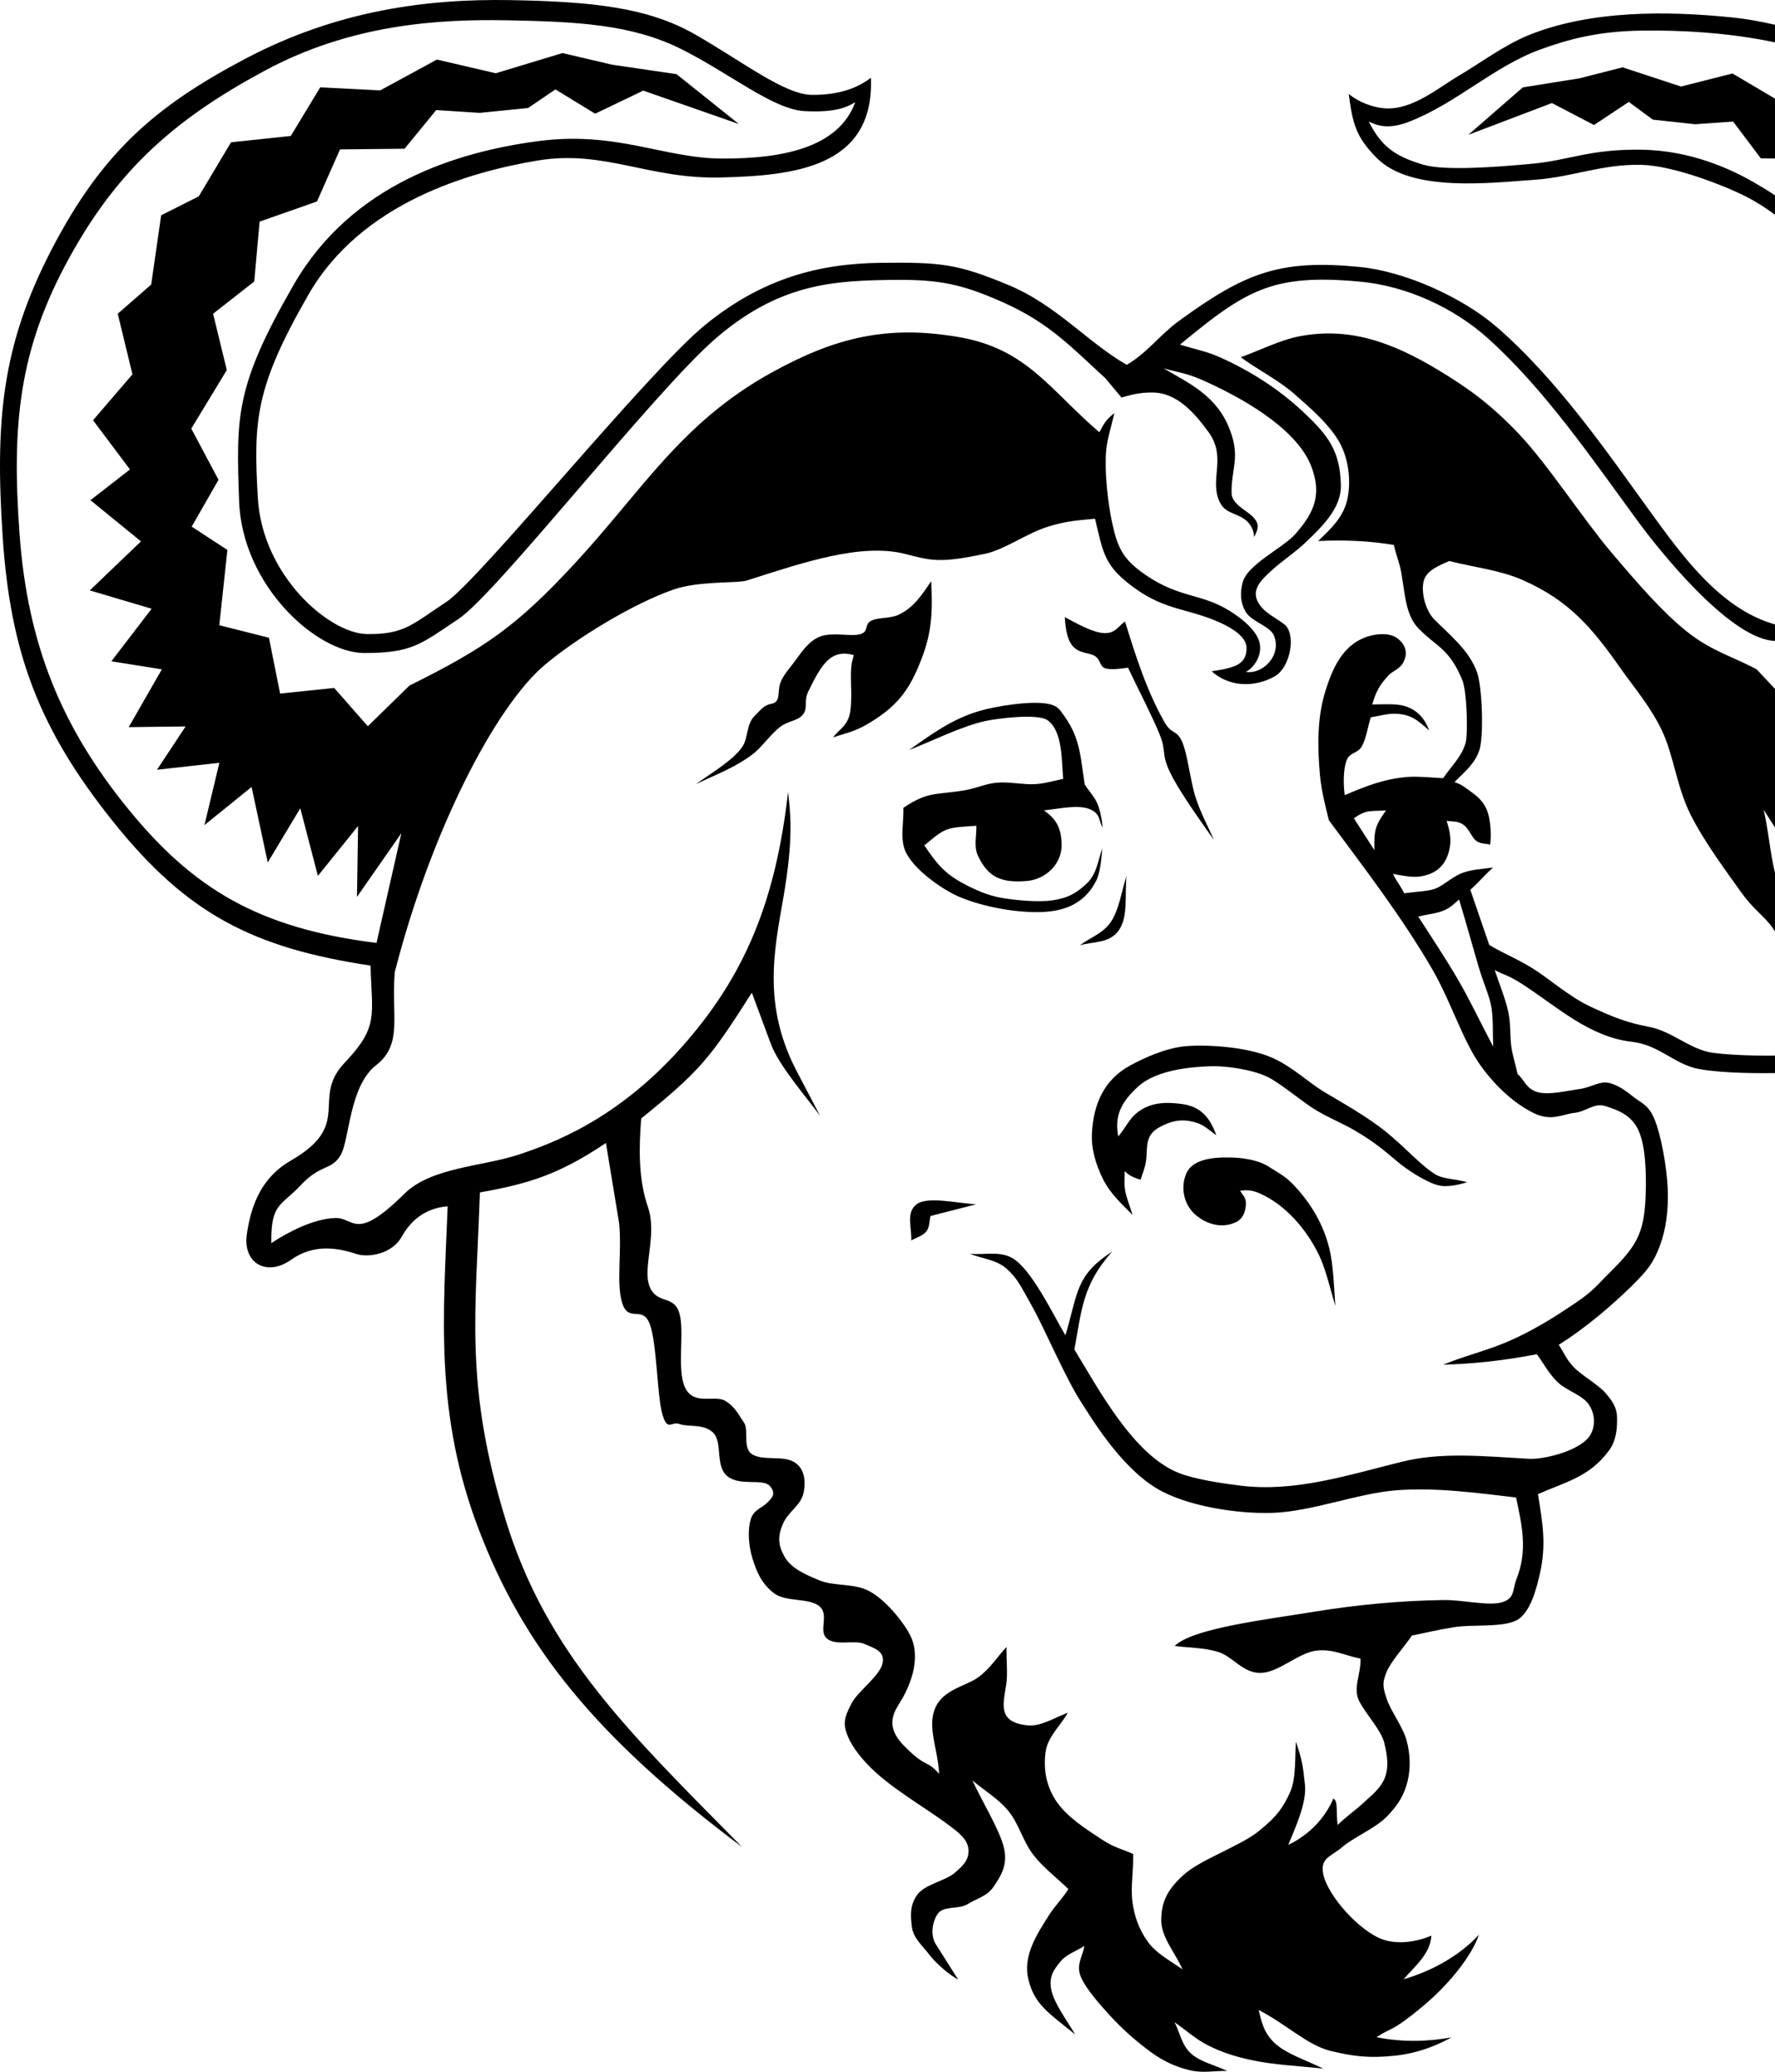 <svg xmlns="http://www.w3.org/2000/svg" width="1536" height="1792" viewBox="0 0 1536 1792">
    <path d="M387.383 1043.464c-12.458.847-28.675 6.428-39.555 25.93-8.882 15.926-29.69 18.466-39.405 15.257-16.183-5.348-36.867-9.057-56.903 5.22-20.037 14.275-41.674 3.48-37.88-22.541 3.796-26.018 13.195-49.195 38.144-63.547 54.487-31.346 16.618-53.16 46.524-84.62 29.963-31.519 23.344-41.165 22.35-83.973-101.272-15.214-158.67-44.402-222.761-124.48C33.804 630.63 8.959 564.716 2.315 464.319c-6.643-100.398-.884-165.464 42.493-248.8C88.185 132.18 133.856 92.064 213 50.452 292.144 8.847 369.69-1.118 441.37.096c71.677 1.21 119.439 6.461 159.94 29.57 40.498 23.107 77.547 52.186 101.165 52.395 23.622.21 39.703-5.978 51.183-14.774 3.064 77.824-66.979 84.584-129.641 86.23-62.667 1.642-101.173-24.28-158.889-14.638-57.716 9.643-152.214 35.908-198.248 116.036-46.034 80.128-47.604 108.453-43.778 175.648 3.826 67.198 61.662 117.331 94.31 117.876 32.644.545 39.932-8.91 68.507-27.547 28.579-18.64 174.468-199.238 224.249-239.805 49.784-40.566 98.91-53.092 151.953-53.743 53.044-.651 66.598 1.148 109.38 18.682 42.78 17.53 69.069 49.819 103.56 69.557 17.63-10.377 28.583-25.871 44.76-37.694 57.852-42.284 87.912-53.678 156.673-46.987 39.52 3.846 89.353 26.423 119.087 52.276 52.944 46.034 96.685 110.123 132.03 158.81 27.523 37.916 59.91 83.282 106.146 97.463 50.484 15.477 88.472-49.907 94.05-86.175 3.16-20.55 7.284-38.56 7.318-61.178.034-22.621-2.276-50.072-8.796-73.646-6.52-23.574-17.688-47.031-29.782-66.482-19.683-31.657-51.889-64.784-85.397-81.828-18.806-9.564-63.05-26.954-90.94-27.564-34.173-.74-60.208 10.74-91.803 12.893-38.242 2.608-106.554 11.205-136.535-18.34-19.08-18.802-21.48-31.345-24.74-55.862 8.43 6.945 20.218 11.511 30.711 12.4 23.948 2.022 46.37-17.531 65.7-28.86 15.923-9.335 38.472-26.015 59.386-34.445 53.736-21.664 119.745-21.04 176.47-15.237 45.468 4.649 104.419 24.877 144.296 47.443 40.066 22.665 78.674 60.884 106.955 96.911 35.578 45.331 55.029 84.225 67.914 140.762 16.471 72.199 21.037 180.659 1.125 251.847-15.694 56.098-67.802 142.273-112.16 184.516-43.747 41.666-94.26 61.778-151.706 72.778 2.249 11.593 2.619 22.405 5.59 31.91 4.224 13.493 12.3 28.535 28.892 23.777 6.616-1.896 10.157-3.538 18.88 4.093 8.718 7.63 4.18 37.107-20.354 50.336-12.44 6.708-25.57 8.165-45.493 8.563-19.923.397-51.018.483-72.648-3.305-21.627-3.784-34.547-20.948-58.501-23.635-37.018-4.141-65.364-30.886-95.047-50.014-12.385-7.984-16.563-8.066-23.7-12.1 3.856 11.805 8.998 24.067 11.562 35.417 2.571 11.35 1.474 21.863 2.838 30.947 1.358 9.077 3.877 16.136 5.345 23.499 5.93 5.303 7.826 13.369 17.787 15.905 9.969 2.534 25.576-1.412 35.774-2.783s17.034-6.928 25.034-5.406c8.008 1.519 15.594 7.25 22.303 12.622 6.708 5.371 12.474 6.156 17.904 19.56 5.43 13.403 10.41 40.85 11.154 59.197.744 18.346-1.313 34.906-6.75 49.465-5.436 14.558-10.215 21.013-24.938 35.431-14.723 14.421-38.698 35.582-62.621 50.322 4.405 6.524 6.359 12.495 13.228 19.574 6.87 7.082 21.192 15.017 27.564 22.487 6.366 7.47 9.595 12.827 9.688 21.205.099 8.375-.309 19.262-7.11 28.394-16.937 22.737-36.97 26.81-61.33 37.505 4.097 25.58 7.44 43.854 1.52 69.395-2.417 10.407-7.786 34.005-20.623 40.059-12.841 6.054-37.601 3.123-53.274 5.612-15.672 2.492-24.444 4.857-36.662 7.284-7.424 10.733-18.48 22.576-22.267 32.195-3.795 9.622-2.65 13.07.534 22.895 3.185 9.825 14.027 24.13 17.099 35.634 3.071 11.504 3.668 23.889.802 35.424-2.873 11.535-7.785 19.906-17.616 30.149-9.828 10.246-29.165 18.291-38.798 26.594-9.639 8.306-19.234 9.303-16.605 23.046 3.617 18.874 31.195 49.485 51.145 56.773 11.957 4.37 28.007 2.993 42.527-3.136-.983 16.121-14.935 26.988-24.05 37.693 24.685-7.058 48.622-20.57 65.179-38.482-5.135 15.556-22.803 40.529-49.229 62.457-26.426 21.929-26.265 17.442-39.4 26.166 23.968 4.816 46.256 3.513 64.822.178-10.178 5.612-26.862 13.503-48.962 15.823-22.1 2.318-35.725.68-55.642-4.158-19.92-4.84-38.101-22.946-62.237-35.427 2.351 8.953 4.024 19.72 14.174 28.928 10.15 9.207 25.507 13.89 41.831 21.853-20.78-2.358-42.616-3.071-63.036-7.572-15.117-3.336-25.274-6.873-36.336-12.351-11.055-5.478-19.591-13.469-29.385-20.201 4.693 8.964 6.085 19.508 14.072 26.9 7.987 7.39 20.969 10.142 31.469 15.22-10.953-.24-21.487 2.135-32.84-.72-11.36-2.856-22.014-7.343-33.824-16.044-11.809-8.7-23.988-19.412-34.066-30.364-10.072-10.952-22.508-25.151-26.272-35.25-3.77-10.102 2.262-17.167 3.393-25.74-6.955 4.57-15.51 7.085-20.855 13.719-5.344 6.633-10.082 12.69-7.716 24.252 2.368 11.563 13.04 25.696 20.584 38.558-22.514-18.412-35.088-25.5-40.446-47.71-5.015-20.794 7.96-39.669 17.822-55.392 4.899-7.81 12.227-15.077 16.807-22.615-10.17-9.95-21.795-18.504-30.512-29.854-8.714-11.346-12.375-26.703-21.27-37.56-8.9-10.86-20.87-17.732-31.294-26.587 9.163 19.684 24.222 43.827 27.492 59.06 3.267 15.234-3.664 24.558-9.07 32.782-5.41 8.223-14.137 10.057-22.415 15.11-8.279 5.056-21.154 1.07-26.087 8.573-4.93 7.5-6.253 18.786-1.54 26.217l19.334 30.516c-7.123-3.596-19.395-14.055-24.928-21.473-5.532-7.418-14.02-14.27-15.182-24.3-1.162-10.027-1.728-18.73 4.768-27.664 6.5-8.93 24.29-11.919 32.254-18.785 7.963-6.866 12.43-11.336 11.974-20.211-.453-8.875-9.122-15.224-16.575-20.818-22.75-17.064-51.936-32.788-71.256-53.356-10.915-11.62-16.153-21.003-18.346-29.02-2.19-8.015.126-14.268 5.55-24.127 5.422-9.862 24.019-23.029 26.281-33.74 2.26-10.71-7.133-13.01-15.61-16.787-8.478-3.778-24.579 1.936-32.442-4.635-7.86-6.571 2.31-20.38-6.551-27.951-8.858-7.573-29.134-3.346-39.6-11.49-10.465-8.15-14.791-18.262-18.398-30.081-3.606-11.82-4.014-24.767-1.57-33.326 2.445-8.56 9.787-10.058 14.216-14.494 4.43-4.436 8.272-8.114 2.369-14.73-5.903-6.612-25.247.37-36.367-8.12-11.12-8.491-4.312-28.83-12.176-37.403-7.86-8.573-21.97-5.217-29.415-7.956-7.442-2.739-10.363 6.924-14.929-8.357-4.566-15.285-4.69-60.846-10.832-77.849-6.143-17.002-18.206-1.148-23.807-18.048-5.602-16.896-.292-43.919-2.815-69.44l-11.432-69.44c-39.88 26.79-66.207 35.202-109.053 42.771-3.575 104.833-13.424 166.567 22.158 282.874 35.582 116.303 107.593 184.848 204.737 283.315-128.187-96.037-189.386-174.112-227.69-274.132-38.31-100.034-30.954-183.69-27.101-280.015zm681.158-42.136c9.863.442 21.847 2.945 28.771 7.442 6.928 4.498 14.28 8.172 20.568 14.572 15.686 15.975 27.45 35.24 32.65 57.377 3.316 14.113 3.81 32.213 5.016 48.783-4.748-15.316-7.94-31.287-14.702-45.009-10.665-21.637-28.781-42.756-51.279-52.481-7.425-3.216-12.378-2.62-16.464-2.05 1.827 3.068 4.888 5.639 5.022 10.133.133 4.494-.871 13.286-8.491 16.982-12.286 5.96-25.943 1.769-35.432-6.62-9.567-8.453-12.827-22.754-7.819-35.043 5.968-14.645 28.71-14.682 42.16-14.086zM944.89 980.486c1.237-25.178 10.325-46.41 32.887-58.758 11.67-6.383 29.645-14.637 46.165-16.578 15.867-1.86 54.466-.5 77.683 10.096 17.83 8.138 29.974 20.807 45.63 30.066 15.652 9.262 26.786 15.47 41.69 25.857 22.878 15.943 36.289 33.498 52.15 44.022 7.627 5.056 18.356 4.305 28.482 7.397-7.874 2.338-18.164 4.916-26.659 2.201-10.592-3.387-25.4-13.07-33.618-20.012-14.52-12.266-22.048-18.25-37.895-27.503-9.461-5.512-25.041-12.008-35.438-18.788-10.404-6.78-28.463-21.658-38.458-26.694-12.708-6.396-35.586-9.954-49.733-9.54-19.491.57-47.703 3.785-62.786 17.47-14.984 13.601-20.674 25.568-17.294 43.232 5.642-6.499 9.4-14.664 15.052-19.498 11.71-10.002 25.147-10.486 39.723-8.59 16.375 2.132 24.62 11.59 30.029 27.135-3.64-2.673-10.332-8.545-15.615-10.366-12.398-4.278-21.774-2.961-33.388 3.267-13.711 7.357-9.982 18.244-11.956 30.351-.905 5.584-3.013 10.082-4.518 15.124-5.156-1.364-9.924-3.51-13.825-7.377.16 5.656-.662 10.603.497 16.965 1.152 6.359 4.25 13.914 6.372 20.87-9.546-9.55-19.316-18.443-25.483-30.773-6.174-12.337-10.356-26.029-9.694-39.576zm16.523-183.257c7.037-10.445 9.097-26.467 13.437-39.494-1.735 16.5 1.6 34.643-6.455 46.593-8.055 11.95-22.203 9.855-33.923 13.331 9.119-6.952 19.9-9.985 26.94-20.43zm-168.487 244.645c9.036-7.315 33.422-1.467 51.662-.161l-39.325 10.071c-1.22 4.46-.668 9.57-3.661 13.372-2.996 3.805-8.686 5.214-13.026 7.816.428-11.717-4.686-23.786 4.35-31.098zm128.517-508.09c10.887 5.862 24.705 13.613 34.32 13.853 9.616.24 12.132-6.287 17.788-10.054 8.899 29.017 19.114 60.9 34.266 87.23 6.348 11.032 10.396 5.904 15.223 16.99 4.82 11.082 6.962 33.634 11.535 47.795 4.58 14.161 10.551 24.582 15.827 36.871-13.397-18.98-30.704-43.182-38.17-58.978-7.46-15.792-2.684-17.167-8.724-32.208-6.04-15.042-18.25-38.49-27.376-57.734-6.534.867-14.624 2.057-19.59.525-4.968-1.533-3.977-6.815-8.464-10.23-4.494-3.414-12.046-2.09-18.34-7.54-6.293-5.448-7.726-16.626-8.295-26.52zM862.82 676.967c10.246-.898 22.97 1.848 32.565 1.303 9.595-.545 16.444-3.034 24.667-4.552-1.525-14.453-.078-41.005-13.42-50.655-8.618-6.232-44.011-1.54-53.466.5-21.273 4.587-46.047 17.284-66.622 25.223 19.718-13.773 36.751-26.539 60.4-33.648 14.216-4.275 47.392-9.832 62.064-5.87 6.698 1.807 8.052 4.58 12.114 10.257 13.965 19.498 13.924 36.35 17.548 59.064 3.561 5.55 7.356 9.252 10.242 14.976 2.88 5.725 4.511 14.734 5.317 22.097-3.654-5.3-1.42-11.947-11.542-15.892-10.13-3.946-25.637-.26-39.284 1.165 9.948 7.179 14.89 14.093 15.271 29.268.446 17.819-14.64 30.643-30.392 31.863-21.867 1.697-33.141-3.106-41.985-21.795-3.874-8.186-1.066-18.034-1.388-26.015-26.276 1.828-25.847.97-45.05 16.982 10.438 15.292 17.012 24.085 34.262 33.234 9.674 5.135 20.626 10.126 32.613 12.166 11.991 2.04 31.657 4.01 44.252 2.077 12.597-1.933 19.734-5.529 29.072-14.164 9.341-8.638 10.198-21.006 13.845-30.783-.83 9.41-1.909 21.394-5.402 28.219-10.627 20.75-29.004 26.9-50.946 26.968-21.061.068-47.114-4.79-66.708-12.913-15.666-6.493-41.636-24.88-47.799-40.855-4.213-10.914-.878-24.307-1.32-36.463 21.692-14.424 27.06-10.876 52.725-15.1 10.737-1.768 18.12-5.755 28.367-6.657zm-126.358-97.7c.61-8.641 1.567-8.456 2.352-12.686-19.762-5.286-27.688 7.534-39.274 31.345-4.336 8.91-.045 14.212-4.696 20.077-4.645 5.866-12.132 5.043-19.677 10.675-7.545 5.629-15.02 16.41-22.076 22.24-14.476 11.967-34.042 19.272-50.832 27.324 11.466-8.46 33.717-21.29 40.915-33.583 3.82-6.517 3.253-18.806 9.198-24.664 5.94-5.862 8.02-9.917 15.693-11.412 7.671-1.494 4.586-10.386 7.061-17.455 2.475-7.068 7.405-12.087 12.65-19.148 5.244-7.062 11.86-17.664 22.216-21.514 10.356-3.853 26.505.312 34.344-1.906 7.837-2.218 3.336-7.915 9.03-11.336 5.7-3.421 16.783-1.913 24.396-5.57 13.496-6.49 19.95-17.322 28.068-28.919 1.18 24.963.891 42.935-8.08 66.42-10.102 26.433-20.341 42.003-49.012 58.258-9.88 5.598-19.71 7.541-27.9 10.48 4.775-6.514 11.61-9.342 14.329-19.54 2.711-10.205.685-30.44 1.295-39.085zm462.902 121.716c-13.633.888-16.865-.905-27.773 6.788 5.913 9.2 11.823 18.4 17.73 27.602-.522-18.162 1.247-21.802 10.043-34.39zm-35.719-13.197c18.881-8.042 35.332-14.548 55.872-15.834 8.234-.517 21.017.758 29.333 1.135 7.082-10.428 16.108-18.652 19.416-30.553 2.19-7.895 1.11-44.536-2.766-54.049-11.296-27.684-22.275-28.853-37.82-44.71-11.282-11.501-11.731-29.014-15.104-48.64-1.238-7.208-4.776-16.33-6.435-23.769-20.32-3.424-42.174-4.552-65.552-3.383 11.336-10.873 22.295-20.808 25.548-37.131 3.247-16.324.604-36.395-8.676-51.032-9.28-14.637-24.102-27.39-37.707-39.315-13.612-11.926-33.12-21.771-46.017-31.527 16.773-6.006 33.9-14.83 50.33-18.014 42.8-8.302 79.678 4.395 120.96 29.354 24.003 14.517 43.855 28.308 68.947 54.576 25.086 26.265 56.201 74.444 80.488 103.016 24.287 28.572 43.895 51.17 65.083 68.21 21.191 17.043 40.37 21.897 60.551 32.843l31.455 33.401 25.456-31.499 40.96 4.631 8.464-45.975 37.594-10.301-6.133-61.977 27.03-19.183-20.314-38.561 20.64-42.136-26.91-48.166 10.376-46.377-31.153-26.55-4.065-49.283-43.46-16.577-17.434-42.877-48.862-.548-23.968-31.829-32.895 2.304-36.668-3.994-20.736-15.309-30.094 19.978-36.415-18.987-72.388 27.482 47.19-41.04 48.889-7.809 37.453-9.546 50.583 16.611 44.522-11.278 42.928 25.378 45.427-2.513 22.316 40.042 45.232 5.22 24.472 44.519 28.448 15.532 7.552 57.03 25.336 24.03-11.141 49.9 29.847 37.79-27.986 40.491 29.926 25.309-38.256 33.906 38.746 40.35-46.79 15.09 30.477 43.277-38.222 6.596 25.066 47.586-43.076-.572 21.699 35.644-47.247-5.687 11.302 51.278-35.706-31.41-12.23 62.149-24.64-44.625-13.346 55.66-30.416-41.044.83 58.364-33.618-52.478c7.089 29.775 5.67 62.378 25.226 90.45 60.592-8.2 100.195-23.468 146.616-68.137 42.28-40.683 92.815-125.508 106.5-179.31 15.614-61.393 16.094-174.31.716-236.815-14.802-60.18-34.04-88.927-68.411-138.036-32.854-34.893-65.165-71.754-106.863-96.637-61.21-36.525-139.695-46.373-209.454-45.424-38.626.528-64.5 7.946-87.594 16.345-40.384 14.685-72.682 46.72-113.739 62.55-13.39 5.158-24.122 5.32-34.667-.313 10.325 20.657 21.559 29.923 47.31 37.44 18.627 5.437 63.073 1.999 93.671-.826 32.847-3.034 49.98-12.8 94.683-12.186 43.659.6 78.253 17.184 97.169 28 39.027 22.315 67.012 47.072 91.33 86.287 13.355 21.535 22.71 45.832 29.299 70.626 6.588 24.794 9.475 52.564 9.896 76.837.422 24.274-1.433 45.942-7.37 67.785-13.886 51.137-44.522 103.174-107.452 95.135-38.51-4.922-96.565-77.204-116.008-103.722-39.233-53.52-79.6-112.745-128.898-157.315-30.056-27.167-71.208-45.863-111.62-49.562-75.816-6.938-98.3 7.463-155.368 54.501 11.61 3.702 22.943 5.745 34.841 11.107 26.406 11.898 50.556 27.276 71.62 47 22.073 20.674 31.976 33.759 32.761 63.362.521 19.66-15.652 35.421-30.478 49.6-9.07 8.682-21.075 16.631-28.42 23.37-9.736 8.944-21.792 18.728-9.561 32.974 4.6 5.355 12.587 9.393 19.323 14.394 10.692 7.936 5.797 37.43-8.289 45.252-18.024 10-39.561 8.882-54.425-4.504 18.761-2.808 30.677-5.296 30.19-20.643-.281-8.896-11.59-16.286-22.69-21.346-26.768-12.203-46.986-10.404-73.628-29.573-26.91-19.371-27.503-29.977-34.777-60.39-12.975 1.358-24.92 1.656-42.27 7.401-17.349 5.742-36.521 19.413-52.272 22.796-39.668 8.536-47.573 6.006-69.282.387-38.222-9.893-87.989 7.045-137.426 22.858-8.22 2.63-41.468.089-63.85 7.942-34.567 12.128-83.069 41.499-111.082 65.09-42.444 35.75-98.224 142.74-129.74 265.542-3.312 37.33 7.305 62.481-16.211 80.714-23.516 18.233-22.864 64.946-30.838 78.048-7.973 13.098-17.205 7.308-34.368 25.706-17.164 18.397-25.902 15.323-25.47 50.11 14.792-9.726 36.357-21.031 55.293-21.713 16.77-.607 16.948 21.472 59.989-21.079 23.018-22.765 67.242-23.46 97.926-33.501 30.687-10.04 85.983-30.731 141.364-92.647 55.382-61.915 81.884-127.098 92.623-221.332 1.71 16.708 4.68 35.552-2.475 81.64-7.154 46.089-22.573 97.854 9.91 159.859l20.24 38.63c-12.05-16.445-35.586-43.268-42.672-62.383l-16.344-44.093c-36.566 57.411-44.971 67.681-95.767 108.813-2.022 25.518-2.52 52.132 5.821 76.55 8.34 24.413-4.953 52.556 1.392 68.637 6.345 16.08 21.02 6.928 25.812 23.207 4.792 16.28-2.502 48.464 4.93 64.332 7.431 15.868 25.665 6.239 34.502 11.364 8.837 5.128 11.727 12.155 16.454 18.898 4.724 6.74-1.848 22.672 7.764 27.845 9.609 5.176 24.599.792 34.598 5.76 10 4.966 11.518 16.906 9.122 27.604-2.4 10.699-13.084 15.608-17.777 26.485-4.69 10.88-4.165 18.452 1.47 28.441 5.636 9.993 18.114 15.494 30.55 20.537 12.437 5.042 29.912 2.211 42.747 9.183 12.834 6.973 24.369 20.866 31.146 30.965 6.777 10.095 8.659 17.219 8.313 27.835-.35 10.613-4.656 22.84-10.322 33.093-5.666 10.253-18.168 22.73 1.35 42.311 19.52 19.577 18.8 11.138 29.981 23.838-1.217-21.97-10.294-39.867-3.657-56.407 6.64-16.54 26.573-19.415 37.08-26.854 10.506-7.442 16.557-17.664 24.839-26.495-.12 11.364 1.097 23.581-.196 32.137-2.632 17.397-7.767 32.84 18.158 35.63 11.679 1.255 22.768-6.317 35.058-10.863-6.438 11.528-17.634 20.797-19.317 34.595-1.683 13.79.34 28.942 9.89 42.63 9.553 13.68 26.049 23.841 38.136 31.883 12.083 8.045 18.558 8.69 27.845 13.04.456 13.56-2.215 27.914-.669 40.686 1.546 12.773 5.57 24.078 12.954 34.636 7.391 10.561 19.241 16.619 30.403 24.427-6.119-14.25-18.532-27.77-18.364-42.75.168-14.976 4.659-25.592 19.269-38.882 14.61-13.294 48.814-24.822 64.942-37.746 16.129-12.926 21.332-20.845 27.122-33.394 5.79-12.55 4.179-32.768 5.248-44.05 5.31 15.803 6.068 20.716 7.792 37.248 1.734 16.537-9.636 39.73-14.449 51.971 19.95-9.635 32.613-25.037 39.007-40.09 4.278 2.537 2.121 9.493 3.695 22.896 7.11-7.075 15.193-12.519 22.35-19.197 7.164-6.67 15.011-12.539 18.566-21.853 3.548-9.313 2.094-19.217-.549-30.039-2.643-10.822-14.736-23.371-21.25-35.208-6.506-11.833 1.152-23.45.71-37.71-13.03-2.24-24.095-8.876-39.072-6.72-14.983 2.153-32.143 18.967-47.456 19.163-15.313.195-23.91-14.15-36.463-18.093-12.553-3.942-25.254-3.51-37.875-5.265 15.988-15.316 78.04-22.611 120.485-29.532 37.347-6.091 74.41-9.612 112.251-10.143 16.9-.24 38.62 5.34 50.353 1.967 11.744-3.366 9.239-11.363 12.721-20.08 9.743-24.366 4.94-46.065-.36-70.602-33.97-3.984-69.367-8.858-103.595-6.229-33.464 2.571-73.09 18.48-107.607 19.556-30.008.933-74.444-5.748-100.212-21.455-31.49-19.193-55.852-60.414-64.5-73.65-14.086-21.558-31.853-63.851-42.664-83.189-10.805-19.337-13.188-24.746-22.18-32.819-8.99-8.069-21.307-8.693-31.958-13.043 12.28 1.255 25.686-2.633 36.84 3.764 16.76 9.615 35.517 49.469 45.945 66.81 11.048-37.035 8.47-51.597 40.44-72.48-25.765 28.877-26.406 50.75-32.686 84.75 21.425 35.163 51.21 91.175 90.186 106.718 14.078 5.618 38.255 9.142 53.475 11.024 47.368 5.865 93.055-9.146 139.576-20.633 34.005-8.398 68.51-5.015 109.869-2.584 14.04.822 47.148-7.624 54.003-21.826 3.703-7.662 3.428-16.87-1.888-25.034-5.324-8.166-19.502-12.115-27.102-19.464-7.6-7.35-11.97-16.074-17.955-24.112-31.589 6.06-57.572 8.388-81.02 9.025 16.818-6.927 32.953-10.88 50.456-17.725 17.503-6.846 37.379-18.083 51.505-27.407 14.127-9.327 23.146-14.737 33.368-25.59 10.215-10.86 23.32-22.044 30.851-35.317 7.538-13.273 8.704-28.12 9.125-44.547.422-16.423-.288-39.469-6.623-52.7-6.327-13.23-18.53-17.243-28.335-20.373-9.807-3.13-16.523 4.785-26.72 5.855-10.206 1.07-19.739 7.5-34.493.562-14.753-6.938-32.243-21.061-47.161-42.023-14.912-20.965-25.576-55.23-40.779-81.592-26.206-45.44-58.864-87.889-90.096-129.994-2.571-10.383-6.435-24.733-7.72-38.818-2.242-24.544-2.664-50.041 4.953-73.968 5.838-18.33 14.329-37.69 33.522-45.208 7.679-3.01 17.393-4.202 24.256-1.659 6.87 2.54 13.606 10.29 10.908 19.245-2.965 9.845-9.787 10.112-14.421 15.083-7.868 8.432-11.014 14.62-13.986 25.133 8.5-.137 19.991-.785 26.974 1.053 9.111 2.4 17.596 8.44 22.22 21.349-10.874-9.643-16.276-14.068-29.847-14.411-6.218-.155-13.774 2.07-20.654 3.105-2.57 8.365-4.082 18.621-7.712 25.093-3.63 6.472-10.699 4.919-13.352 12.481-2.653 7.548-2.808 19.841-1.47 29.765zm95.006-11.336c4.164 1.642 5.752 2.002 11.027 6.016 5.276 4.014 12.553 8.021 16.732 17.612 4.185 9.595 3.99 24.431 3.099 30.475-3.668-1.077-8.67-.35-12.474-3.603-3.795-3.253-6.061-10.62-10.929-13.773-4.874-3.15-8.936-2.462-14.322-3.144 2.767 7.87 4.11 15.745 2.825 22.882-2.79 15.58-11.95 23.47-26.78 25.336-6.474.812-16.758-1.32-22.394-2.345 2.612 5.834 7.038 10.945 9.653 16.78 12.54-1.814 21.833-1.557 28.576-4.71 6.742-3.154 13.972-10.219 22.624-13.212 8.656-2.992 16.375-2.944 25.843-4.422-7.459 6.428-12.354 12.859-19.803 19.286 5.464 15.882 10.928 31.76 16.389 47.638 11.583 7.247 22.45 11.065 37.046 20.012 14.603 8.95 32.11 24.96 51.124 33.69 19.015 8.731 30.337 13.482 50.206 17.229 19.864 3.747 35.67 19.837 55.22 22.453 19.55 2.615 56.064 3.143 71.13 1.673 17.105-1.67 39.329-10.497 41.324-29.25-14.343 3.537-36.247.362-47.31-26.626-4.908-11.984-2.502-34.022-10.016-48.193-7.51-14.175-17.983-18.723-30.495-36.185-12.512-17.462-32.98-45.006-44.47-68.401-11.484-23.393-14.188-49.89-23.903-70.853-9.715-20.958-24.37-37.889-35.726-54.044-24.798-35.308-44.797-59.437-85.65-77.25-19.65-8.565-42.02-10.848-63.03-16.275-8.55 3.83-20.273 8.06-22.354 18.058-2.08 10 1.916 24.767 9.173 32.275 12.146 12.55 30.142 26.114 37.217 46.06 4.546 12.8 5.866 55.712 1.927 67.356-4.086 12.09-13.585 19.402-21.48 27.455zm3.955 101.566c-3.794 3.274-6.688 6.637-12.793 9.355-6.098 2.718-14.428 3.421-22.521 5.443 11.35 17.668 23.272 35.52 34.145 54.097 10.88 18.572 20.308 38.91 30.69 58.36-.49-11.147.169-23.032-1.453-33.45-1.621-10.413-6.341-19.528-11.02-35.163-4.673-15.635-10.425-36.905-17.048-58.642zM957.23 389.547c-1.6 17.38 1.34 44.55 4.94 61.566 4.312 20.369 8.464 30.93 24.993 43.202 30.269 22.47 49.592 18.683 72.878 31.712 11.08 6.201 25.12 16.595 29.216 27.581 4.097 10.987-2.704 22.916-11.106 27.606 14.696 2.187 31.174-14.38 24.297-31.39-3.387-8.371-19.508-12.1-24.451-20.547-4.933-8.443-4.923-17.136-2.599-25.713 4.2-15.46 34.787-29.508 45.595-41.728 16.633-18.806 23.019-34.537 13.599-58.755-13.228-34.022-64.336-61.323-94.923-74.674-14.007-6.112-21.86-6.548-32.785-9.821 22.367 13.108 45.948 23.55 57.264 52.852 9.447 24.472 1.265 33.693 1.58 55 .148 9.88 13.157 14.82 18.933 21.062 5.028 5.426 4.62 9.454.603 16.944-.442-6.756-3.329-11.799-8.515-15.47-8.563-6.07-17.788-4.765-22.35-17.212-6.925-18.922 6.808-36.843-8.632-58.09-11.548-15.895-26.91-33.686-47.631-34.152-9.807-.223-17.18 1.258-27.657 4.357l-13.965-16.807-.322-.22c-28.408-25.925-47.844-47.292-87.694-65.11-39.85-17.815-59.488-20.513-105.18-19.498-45.69 1.011-91.035 4.833-143.956 50.47-52.917 45.636-189.304 220.389-222.38 242.506-33.073 22.117-40.398 29.61-81.726 29.62-41.327.01-105.827-58.446-108.353-131.502-2.53-73.06-3.545-99.026 47.24-187.039C304.93 158.281 396.936 131.256 465.2 122.13c68.268-9.125 109.29 14.919 159.787 15.032 50.493.116 100.397-8.6 115.113-48.76-7.202 4.29-16.851 9.123-43.987 7.7-27.136-1.423-64.76-32.84-107.085-53.89-42.325-21.048-89.425-23.513-149.836-24.654-60.41-1.142-135.79 3.476-210.472 43.792-74.68 40.316-125.658 83.093-168.973 161.997C16.432 302.255 9.96 366.68 16.942 462.22c6.983 95.54 36.45 166.594 93.185 236.52 56.736 69.927 113.438 104.141 215.68 116.862l21.524-94.94-38.424 55.142.95-61.33-34.757 43.128-15.244-58.488-28.157 46.891-13.986-65.302-40.802 33 12.916-53.883-53.99 5.975 24.801-37.454-49.228.6 28.643-50.003-43.678-6.935 34.827-45.479-53.475-15.854 44.275-42.397-43.717-35.626 34.194-26.594-31.976-42.548 34.108-39.706-12.731-52.433 28.962-25.247 8.622-59.924 32.503-16.324 27.966-46.777 51.69-5.488 25.503-42.075 51.916 2.643 49.061-26.666 50.881 11.85 57.795-17.455 42.805 10.03 55.861 8.21 53.932 43.124-82.726-28.877-41.615 19.954-34.4-20.996-23.683 16.087-41.907 4.196-37.58-2.427-27.397 33.443-55.844.576-19.92 45.053-49.657 17.421-4.645 51.786-35.61 27.896 11.865 48.732-30.752 50.614 23.59 44.271-23.217 40.519 30.89 20.156-7.007 65.124 42.959 10.825 9.677 48.31 46.812-4.864 29.082 33.1 35.946-35.099c65.528-32.675 92.513-50.952 143.582-106.187 58.135-62.878 91.454-121.013 168.892-164.064 55.54-30.88 100.84-41.993 163.228-31.212 58.576 10.12 78.191 45.256 121.332 82.27 4.573-8.278 5.502-10.472 13.036-16.566-2.365 10.75-6.122 21.9-7.079 32.24z" fill-rule="evenodd"/>
</svg>

